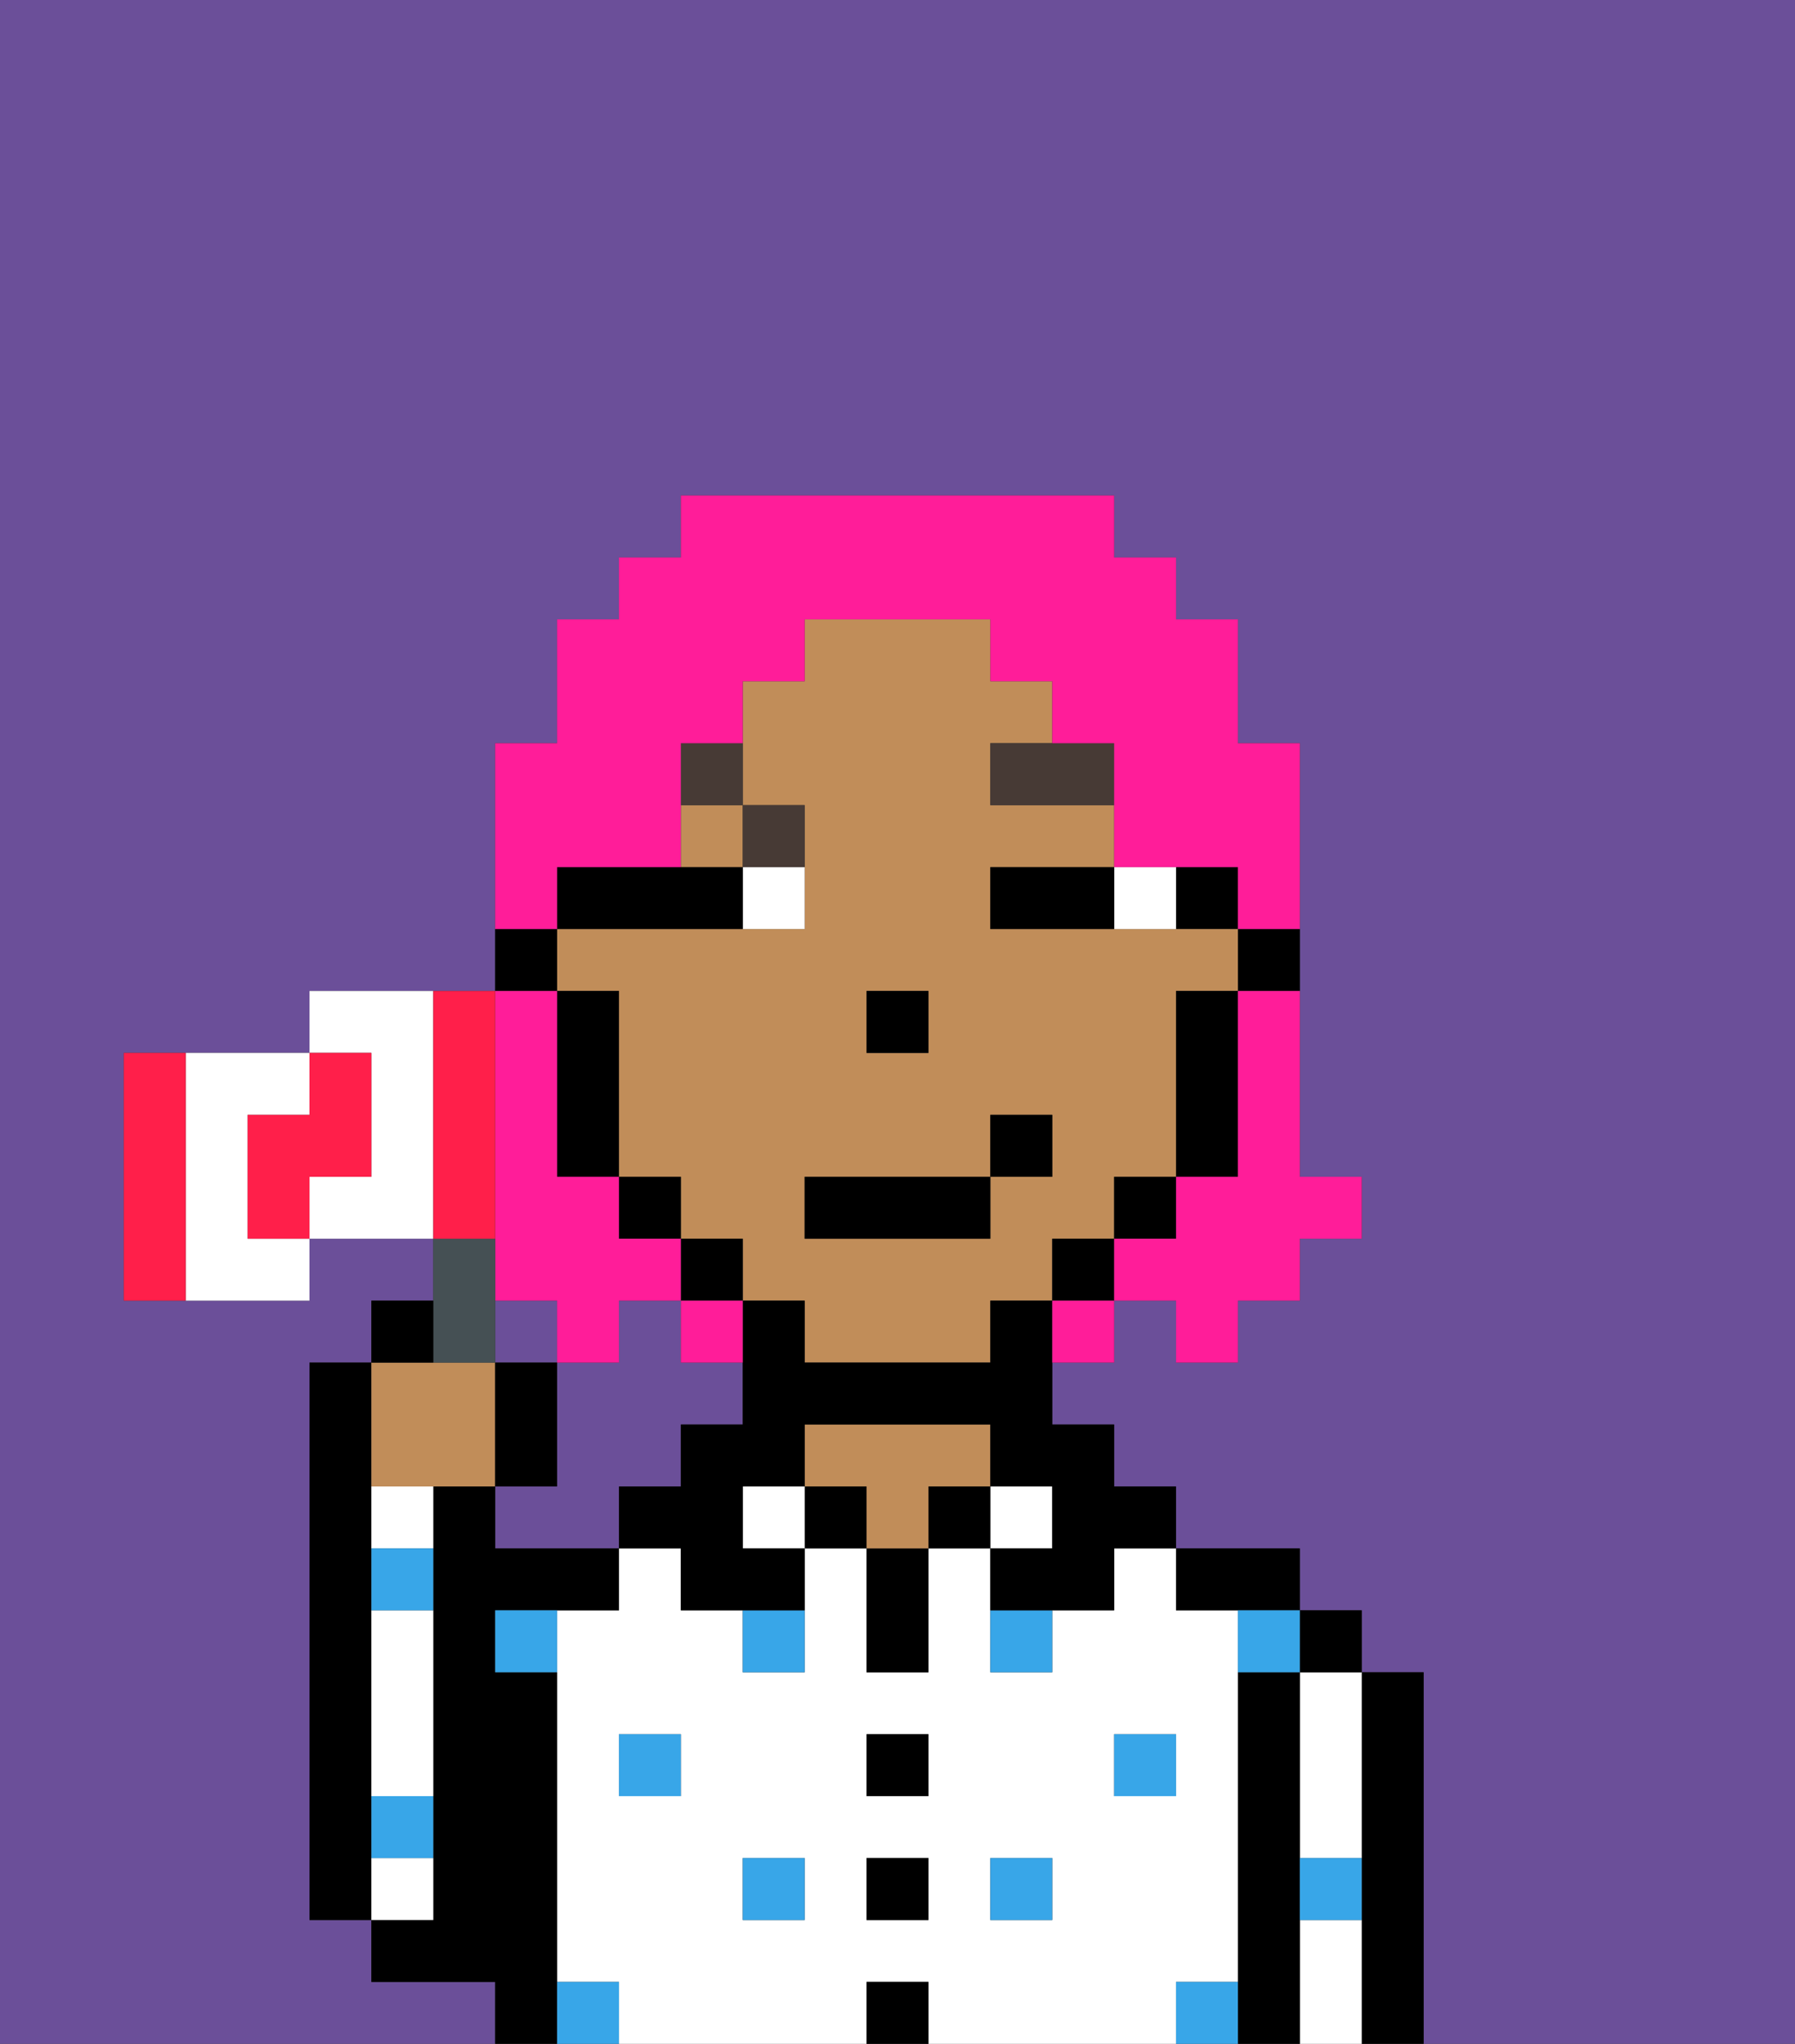 <svg xmlns="http://www.w3.org/2000/svg" viewBox="0 0 29 33"><rect x="0" y="0" width="29" height="33" fill="#333333" stroke="none"/><defs><style>polygon,rect,path{shape-rendering:crispedges;}.ab164-1{fill:#6b4f99;}.ab164-2{fill:#000000;}.ab164-3{fill:#ffffff;}.ab164-4{fill:#c18d59;}.ab164-5{fill:#38a6e8;}.ab164-6{fill:#ffffff;}.ab164-7{fill:#473a35;}.ab164-8{fill:#ff1d99;}.ab164-9{fill:#455054;}.ab164-10{fill:#ff1f4a;}</style></defs><path class="ab164-1" d="M0,33H8V32H6V31H5V22H6V21H7V20H5v1H2V17H5V16H8V12H9V10h1V9h1V8h7V9h1v1h1v2h1v7h1v1H21v1H20v1H19V21H18v1H17v1h1v1h1v1h2v1h1v1h1v6h6V0H0Z"/><path class="ab164-1" d="M11,24V23h1V22H11V21H10v1H9v2H8v1h2V24Z"/><rect class="ab164-1" x="8" y="21" width="1" height="1"/><path class="ab164-2" d="M6,29V22H5v9H6V29Z"/><path class="ab164-2" d="M23,27H22v6h1V27Z"/><path class="ab164-3" d="M21,31v2h1V31Z"/><path class="ab164-3" d="M21,28v2h1V27H21Z"/><rect class="ab164-2" x="21" y="26" width="1" height="1"/><path class="ab164-2" d="M21,30V27H20v6h1V30Z"/><path class="ab164-3" d="M20,32V26H19V25H18v1H17v1H16V25H15v2H14V25H13v2H12V26H11V25H10v1H9v6h1v1h4V32h1v1h4V32Zm-9-3H10V28h1Zm2,2H12V30h1Zm2,0H14V30h1Zm0-2H14V28h1Zm2,2H16V30h1Zm1-2V28h1v1Z"/><path class="ab164-2" d="M20,26h1V25H19v1Z"/><rect class="ab164-3" x="16" y="24" width="1" height="1"/><rect class="ab164-2" x="15" y="24" width="1" height="1"/><rect class="ab164-2" x="14" y="32" width="1" height="1"/><rect class="ab164-2" x="14" y="30" width="1" height="1"/><rect class="ab164-2" x="14" y="28" width="1" height="1"/><path class="ab164-2" d="M14,26v1h1V25H14Z"/><rect class="ab164-2" x="13" y="24" width="1" height="1"/><path class="ab164-4" d="M16,24V23H13v1h1v1h1V24Z"/><rect class="ab164-3" x="12" y="24" width="1" height="1"/><path class="ab164-2" d="M9,31V27H8V26h2V25H8V24H7v7H6v1H8v1H9V31Z"/><path class="ab164-3" d="M6,25H7V24H6Z"/><path class="ab164-3" d="M6,27v2H7V26H6Z"/><path class="ab164-3" d="M7,30H6v1H7Z"/><rect class="ab164-5" x="10" y="28" width="1" height="1"/><rect class="ab164-5" x="12" y="30" width="1" height="1"/><path class="ab164-5" d="M12,27h1V26H12Z"/><rect class="ab164-5" x="16" y="30" width="1" height="1"/><rect class="ab164-5" x="18" y="28" width="1" height="1"/><path class="ab164-5" d="M16,27h1V26H16Z"/><path class="ab164-5" d="M8,27H9V26H8Z"/><path class="ab164-5" d="M19,32v1h1V32Z"/><path class="ab164-5" d="M9,32v1h1V32Z"/><path class="ab164-5" d="M6,30H7V29H6Z"/><path class="ab164-5" d="M6,26H7V25H6Z"/><path class="ab164-5" d="M21,31h1V30H21Z"/><path class="ab164-5" d="M20,27h1V26H20Z"/><path class="ab164-2" d="M20,16h1V15H20Z"/><rect class="ab164-2" x="19" y="14" width="1" height="1"/><rect class="ab164-4" x="11" y="13" width="1" height="1"/><path class="ab164-4" d="M12,21h1v1h3V21h1V20h1V19h1V16h1V15H16V14h2V13H16V12h1V11H16V10H13v1H12v2h1v2H9v1h1v3h1v1h1Zm2-5h1v1H14Zm-1,3h3V18h1v1H16v1H13Z"/><path class="ab164-2" d="M19,17v2h1V16H19Z"/><rect class="ab164-2" x="18" y="19" width="1" height="1"/><rect class="ab164-2" x="17" y="20" width="1" height="1"/><path class="ab164-2" d="M16,21v1H13V21H12v2H11v1H10v1h1v1h2V25H12V24h1V23h3v1h1v1H16v1h2V25h1V24H18V23H17V21Z"/><rect class="ab164-2" x="11" y="20" width="1" height="1"/><rect class="ab164-2" x="10" y="19" width="1" height="1"/><path class="ab164-2" d="M10,16H9v3h1V16Z"/><path class="ab164-2" d="M9,15H8v1H9Z"/><rect class="ab164-2" x="14" y="16" width="1" height="1"/><path class="ab164-6" d="M19,15V14H18v1Z"/><path class="ab164-6" d="M12,15h1V14H12Z"/><path class="ab164-2" d="M16,15h2V14H16Z"/><path class="ab164-2" d="M12,15V14H9v1h3Z"/><path class="ab164-7" d="M16,13h2V12H16Z"/><path class="ab164-7" d="M13,14V13H12v1Z"/><path class="ab164-7" d="M12,12H11v1h1Z"/><rect class="ab164-2" x="13" y="19" width="3" height="1"/><rect class="ab164-2" x="16" y="18" width="1" height="1"/><path class="ab164-8" d="M20,17v2H19v1H18v1h1v1h1V21h1V20h1V19H21V16H20Z"/><path class="ab164-8" d="M9,14h2V12h1V11h1V10h3v1h1v1h1v2h2v1h1V12H20V10H19V9H18V8H11V9H10v1H9v2H8v3H9Z"/><path class="ab164-8" d="M8,19v2H9v1h1V21h1V20H10V19H9V16H8v3Z"/><path class="ab164-8" d="M12,22V21H11v1Z"/><path class="ab164-8" d="M17,22h1V21H17Z"/><path class="ab164-4" d="M7,24H8V22H6v2Z"/><path class="ab164-9" d="M8,22V20H7v2Z"/><path class="ab164-2" d="M7,21H6v1H7Z"/><path class="ab164-2" d="M9,22H8v2H9Z"/><path class="ab164-6" d="M4,19V18H5V17H3v4H5V20H4Z"/><path class="ab164-6" d="M5,16v1H6v2H5v1H7V16Z"/><path class="ab164-10" d="M2,17v4H3V17Z"/><path class="ab164-10" d="M8,19V16H7v4H8Z"/><path class="ab164-10" d="M6,19V17H5v1H4v2H5V19Z"/></svg>